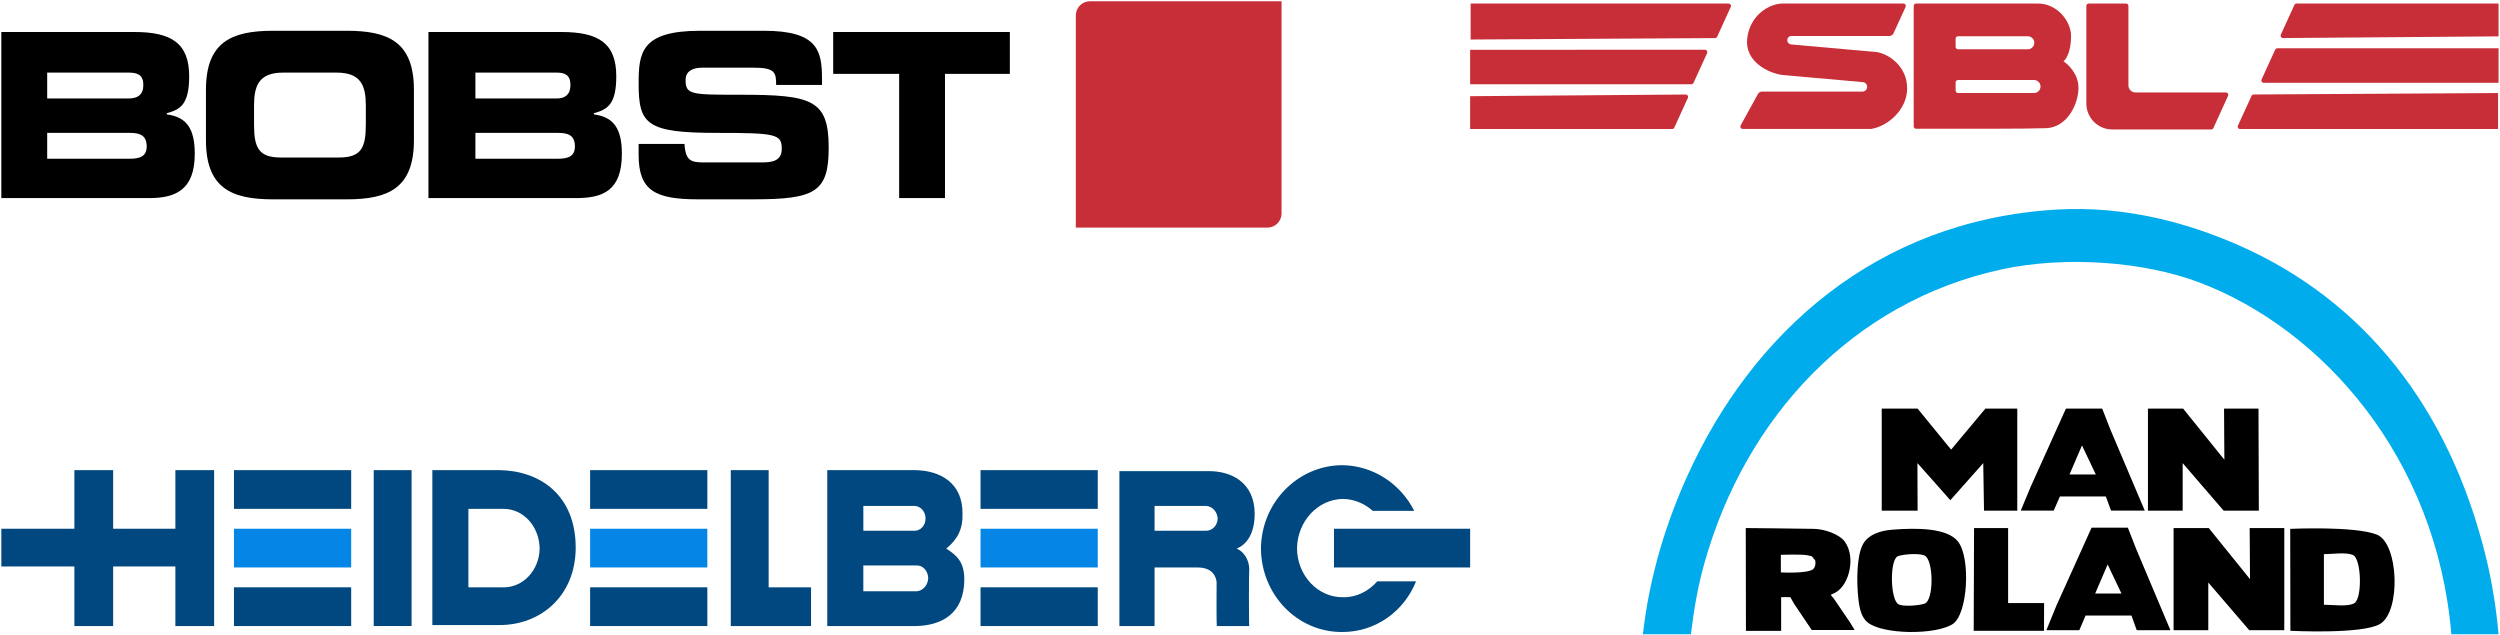<svg width="1059" height="269" viewBox="0 0 1059 269" fill="none" xmlns="http://www.w3.org/2000/svg">
<path fill-rule="evenodd" clip-rule="evenodd" d="M810.648 2.5V53.539C810.648 54.09 811.083 54.538 811.635 54.539C827.721 54.581 859.76 54.588 866.786 54.296C875.859 53.919 880.632 43.685 880.432 36.797C880.273 31.286 876.143 27.288 874.099 25.978C874.972 25.344 877.3 22.235 877.3 15.371C877.3 8.507 870.971 1.5 863.428 1.5H811.648C811.096 1.5 810.648 1.948 810.648 2.5ZM828.401 38.404V34.897C828.401 34.345 828.849 33.897 829.401 33.897H861.617C863.137 33.897 864.37 35.13 864.37 36.651C864.37 38.172 863.137 39.404 861.617 39.404H829.401C828.849 39.404 828.401 38.957 828.401 38.404ZM828.4 16.363V19.871C828.4 20.423 828.848 20.871 829.4 20.871H858.979C860.5 20.871 861.733 19.638 861.733 18.117C861.733 16.596 860.5 15.363 858.979 15.363H829.4C828.848 15.363 828.4 15.811 828.4 16.363Z" fill="#C82E37"/>
<path d="M884.772 1.5H894.542H900.595C901.148 1.5 901.595 1.948 901.595 2.5V36.167C901.595 37.824 902.939 39.167 904.595 39.167H942.906C943.634 39.167 944.118 39.92 943.816 40.582L937.584 54.256C937.421 54.613 937.066 54.842 936.674 54.842H894.772C888.697 54.842 883.772 49.917 883.772 43.842V2.5C883.772 1.948 884.22 1.5 884.772 1.5Z" fill="#C82E37"/>
<path d="M966.148 14.703L971.909 2.085C972.072 1.729 972.427 1.5 972.819 1.5H1058.39V15.407L967.065 16.118C966.334 16.124 965.844 15.368 966.148 14.703Z" fill="#C82E37"/>
<path d="M958.002 33.673L963.769 21.043C963.931 20.687 964.287 20.459 964.678 20.459L1058.39 20.459V35.064L958.912 35.088C958.184 35.089 957.699 34.335 958.002 33.673Z" fill="#C82E37"/>
<path d="M947.982 53.241L953.751 40.607C953.912 40.253 954.265 40.025 954.655 40.023L1058.18 39.417V54.657H948.892C948.164 54.657 947.68 53.904 947.982 53.241Z" fill="#C82E37"/>
<path d="M714.994 41.454L709.232 54.072C709.07 54.428 708.714 54.657 708.323 54.657L622.751 54.657L622.751 40.749L714.076 40.039C714.808 40.033 715.297 40.789 714.994 41.454Z" fill="#C82E37"/>
<path d="M723.14 22.484L717.373 35.114C717.21 35.47 716.855 35.698 716.463 35.698L622.751 35.698L622.751 21.093L722.23 21.068C722.958 21.068 723.442 21.821 723.14 22.484Z" fill="#C82E37"/>
<path d="M733.159 2.915L727.391 15.55C727.229 15.904 726.876 16.132 726.487 16.134L622.959 16.74L622.959 1.5L732.25 1.5C732.978 1.5 733.462 2.253 733.159 2.915Z" fill="#C82E37"/>
<path d="M802.113 14.074L807.219 2.916C807.522 2.254 807.038 1.5 806.31 1.5H755.145C749.777 1.5 741.505 6.02 740.15 15.964C738.796 25.908 748.828 30.942 755.145 31.784L789.109 34.786C790.144 34.877 790.938 35.745 790.938 36.784C790.938 37.892 790.04 38.789 788.932 38.789H746.411C745.682 38.789 745.011 39.186 744.659 39.825L737.338 53.127C736.971 53.794 737.454 54.609 738.214 54.609H792.631C799.408 53.592 807.867 46.654 807.867 37.434C807.867 28.213 800.292 22.928 795.049 22.066L758.713 18.822C757.788 18.739 757.079 17.964 757.079 17.035C757.079 16.045 757.882 15.242 758.873 15.242H800.295C801.077 15.242 801.788 14.786 802.113 14.074Z" fill="#C82E37"/>
<path fill-rule="evenodd" clip-rule="evenodd" d="M0.567 13.556H56.928C72.557 13.556 80.134 18.248 80.134 32.321C80.134 44.307 76.345 46.39 70.661 47.956V48.476C79.186 49.52 82.502 54.735 82.502 65.155C82.502 80.785 73.977 83.914 63.084 83.914H0.567V13.556ZM19.988 67.238H55.035C59.299 67.238 62.139 66.198 62.139 62.029C62.139 57.337 59.299 56.291 55.035 56.291H19.988V67.238ZM19.988 41.702H54.562C58.354 41.702 60.719 40.139 60.719 35.97C60.719 31.801 58.354 30.758 54.562 30.758H19.988V41.702ZM87.241 38.053C87.241 17.728 98.134 13.036 115.659 13.036H146.918C164.44 13.036 175.335 17.728 175.335 38.053V59.42C175.335 79.748 164.442 84.44 146.918 84.44H115.659C98.134 84.44 87.241 79.748 87.241 59.42V38.053ZM107.607 52.648C107.607 62.549 109.5 66.721 118.972 66.721H143.602C153.074 66.721 154.967 62.546 154.967 52.648V44.831C154.967 36.49 153.074 30.758 142.654 30.758H119.92C109.5 30.758 107.607 36.49 107.607 44.831V52.648ZM181.489 13.556H237.849C253.479 13.556 261.056 18.248 261.056 32.321C261.056 44.307 257.267 46.39 251.583 47.956V48.476C260.108 49.52 263.424 54.735 263.424 65.155C263.424 80.785 255.371 83.914 244.003 83.914H181.489V13.556ZM201.382 67.238H236.429C240.693 67.238 243.534 66.198 243.534 62.029C243.534 57.337 240.693 56.291 236.429 56.291H201.382V67.238ZM201.382 41.702H235.957C239.273 41.702 241.641 40.139 241.641 35.97C241.641 31.801 239.273 30.758 235.957 30.758H201.382V41.702ZM270.528 60.983H289.946C290.421 68.278 292.787 68.801 298.471 68.801H322.628C326.891 68.801 331.152 68.278 331.152 63.069C331.152 56.814 328.781 56.291 303.677 56.291C273.841 56.291 270.525 52.645 270.525 35.447C270.525 22.42 271.473 13.036 296.578 13.036H323.57C346.306 13.036 348.196 21.374 348.196 33.361V35.967H328.778C328.778 30.755 328.309 28.669 319.306 28.669H297.52C293.256 28.669 290.416 30.232 290.416 33.88C290.416 40.132 292.781 40.132 313.622 40.132C343.932 40.132 351.037 42.215 351.037 62.54C351.037 81.305 345.353 84.43 319.306 84.43H295.624C277.627 84.43 270.522 80.778 270.522 65.666V60.983H270.528ZM352.938 13.556H427.771V31.278H400.301V83.914H380.884V31.278H352.938V13.556Z" fill="black"/>
<path fill-rule="evenodd" clip-rule="evenodd" d="M455.716 96.424H536.862C540.176 96.424 542.862 93.737 542.862 90.424V0.529H461.716C458.402 0.529 455.716 3.215 455.716 6.529V96.424Z" fill="#C82E37"/>
<path d="M74.285 239.958H47.929V265.192H31.506V239.958H0.567V223.973H31.506V199.15H47.929V223.973H74.285V199.15H90.708V265.192H74.285V239.958ZM158.309 199.15H174.348V265.181H158.309V199.15ZM309.56 265.192V199.15H325.599V248.784H343.557V265.192H309.56ZM622.751 240.38H565.073V223.973H622.751V240.38ZM599.838 246.261H583.414C579.68 250.463 574.612 253.108 568.899 252.986C558.219 253.108 549.538 243.793 549.417 232.377C549.538 220.805 558.219 211.478 568.899 211.345C573.493 211.424 577.93 213.202 581.497 216.392H599.07C593.367 205.075 581.819 197.183 568.515 197.049C549.589 197.183 534.286 212.99 534.145 232.388C534.286 251.997 549.589 267.815 568.515 267.715C582.637 267.804 594.78 258.967 599.838 246.261ZM99.107 199.15H148.76V215.558H99.107V199.15Z" fill="#00487F"/>
<path d="M99.106 223.973H148.76V240.38H99.106V223.973Z" fill="#0585E5"/>
<path d="M99.106 248.784H148.76V265.192H99.106V248.784ZM249.974 199.15H299.627V215.558H249.974V199.15Z" fill="#00487F"/>
<path d="M249.974 223.973H299.627V240.38H249.974V223.973Z" fill="#0585E5"/>
<path d="M249.974 248.784H299.627V265.192H249.974V248.784ZM415.356 248.784H465.01V265.192H415.356V248.784ZM415.356 199.15H465.01V215.558H415.356V199.15Z" fill="#00487F"/>
<path d="M415.355 223.973H465.009V240.38H415.355V223.973Z" fill="#0585E5"/>
<path fill-rule="evenodd" clip-rule="evenodd" d="M183.14 264.769H211.403C228.685 264.903 243.836 252.753 243.866 231.965C243.836 209.666 228.695 199.339 211.403 199.15H183.14V264.769ZM228.593 232.388C228.462 222.984 221.709 215.513 213.311 215.569H198.412V248.795H213.311C217.304 248.82 221.146 247.112 224.006 244.042C226.866 240.971 228.514 236.785 228.593 232.388Z" fill="#00487F"/>
<path fill-rule="evenodd" clip-rule="evenodd" d="M350.432 265.192H387.861C398.581 265.014 408.443 260.201 408.483 245.427C408.443 238.357 405.687 235.489 400.842 232.388C405.727 228.375 407.898 223.973 407.726 217.67C407.888 204.453 398.116 199.35 387.861 199.161H350.432V265.192ZM393.2 245.005C393.129 241.825 390.919 239.391 388.234 239.536H365.704V250.474H388.234C389.524 250.382 390.739 249.777 391.653 248.77C392.567 247.764 393.117 246.425 393.2 245.005ZM390.786 216.002C389.928 214.979 388.74 214.368 387.477 214.302H365.714V224.829H387.477C388.689 224.811 389.847 224.273 390.703 223.328C391.56 222.382 392.046 221.106 392.06 219.771C392.101 218.379 391.643 217.026 390.786 216.002Z" fill="#00487F"/>
<path fill-rule="evenodd" clip-rule="evenodd" d="M515.43 265.192H529.178C529.006 265.147 529.006 242.103 529.178 240.792C529.006 237.101 527.008 233.711 523.838 232.377C523.847 232.37 523.884 232.356 523.944 232.333C524.876 231.973 531.489 229.423 531.479 217.659C531.489 204.497 521.708 199.395 511.604 199.573H474.175V265.192H489.074V240.38H507.021C514.194 240.279 515.148 244.904 515.352 246.542C515.286 249.915 515.311 265.166 515.43 265.192ZM514.301 215.967C513.381 214.954 512.147 214.359 510.847 214.302H489.074V224.829H510.847C512.107 224.854 513.328 224.342 514.254 223.4C515.179 222.457 515.738 221.157 515.813 219.771C515.761 218.339 515.221 216.981 514.301 215.967Z" fill="#00487F"/>
<path fill-rule="evenodd" clip-rule="evenodd" d="M904.796 232.321L901.357 223.526H885.989L871.071 256.603L866.855 266.944H880.798L883.452 260.725H902.876L905.12 266.944H919.388L904.796 232.321ZM887.509 251.425L892.798 239.106L898.654 251.425H887.509ZM920.725 223.685H935.633L953.106 245.331L952.963 223.685H967.624V266.944H952.779L935.431 246.763V266.944H920.725V223.685ZM836.204 223.685H850.635L850.64 255.45H865.881L865.835 267.205H836.063L836.204 223.685ZM829.402 229.382C824.832 223.581 811.851 223.545 801.515 224.382C796.224 224.805 791.371 226.547 789.193 230.452C786.467 235.318 786.365 246.402 787.246 254.022C787.732 258.261 788.695 261.699 791.137 263.663C797.571 268.832 819.785 269.042 827.131 264.376C833.576 260.283 834.893 236.358 829.402 229.382ZM815.253 255.705C812.543 256.599 806.046 256.986 804.212 255.99C800.607 254.018 800.441 236.813 803.99 235.585C806.892 234.572 814.181 234.269 815.702 235.597C819.161 238.601 819.063 254.44 815.253 255.705ZM1006.86 226.474C997.569 222.752 970.136 224.027 970.136 224.027L970.209 267.205C970.209 267.205 1000.34 268.763 1008.07 264.378C1017.13 259.22 1016.11 230.175 1006.86 226.474ZM997.375 255.45C994.801 257.169 988.174 256.163 984.405 256.163V234.739C988.053 234.739 993.738 233.814 996.727 235.096C1000.26 236.603 1000.76 253.173 997.375 255.45ZM783.679 263.663L776.87 253.664L775.478 251.953C775.478 251.953 776.759 251.454 777.844 250.806C783.354 247.449 786.212 236 781.41 229.382C779.232 226.382 773.04 224.101 768.439 224.025C759.481 223.856 739.504 223.683 739.504 223.683L739.579 267.235H754.493V252.951H758.386L760.007 255.806L767.466 266.879H785.625L783.679 263.663ZM767.919 241.184C765.336 243.068 754.367 242.469 754.367 242.469V235.026C754.367 235.026 762.633 234.676 765.703 235.226C768.013 235.637 767.508 235.676 768.714 237.206C768.728 236.177 769.795 239.795 767.919 241.184ZM909.869 173.092H924.776L942.246 194.743L942.106 173.092H956.698L956.841 216.306H941.923L924.575 196.171V216.306H909.869V173.092ZM893.932 181.885L890.493 173.091H875.122L860.205 206.168L855.99 216.304H869.934L872.589 210.289H892.011L894.255 216.304H908.522L893.932 181.885ZM876.643 200.99L881.932 188.673L887.789 200.99H876.643ZM841.008 173.092H854.52V216.306H840.428L840.103 196.171L826.161 211.886C826.161 211.886 812.45 196.363 812.218 196.171L812.3 216.306H797.1V173.092H812.3L826.487 190.458L841.008 173.092Z" fill="black"/>
<path fill-rule="evenodd" clip-rule="evenodd" d="M948.605 104.023C927.591 94.756 900.763 86.941 870.661 88.806C794.399 93.524 742.04 141.318 714.772 201.565C706.333 220.175 698.848 242.901 695.923 268.687H716.271C717.516 258.143 719.306 248.168 721.86 239.02C739.319 176.29 785.212 127.764 847.632 114.169C875.011 108.196 908.327 110.842 931.6 119.631C983.506 139.229 1032.12 193.592 1038.39 268.687H1058.39C1057.38 257.232 1055.52 246.186 1053.12 236.29C1037.62 172.532 1001.06 127.141 948.605 104.023Z" fill="#00ACEC"/>
</svg>
